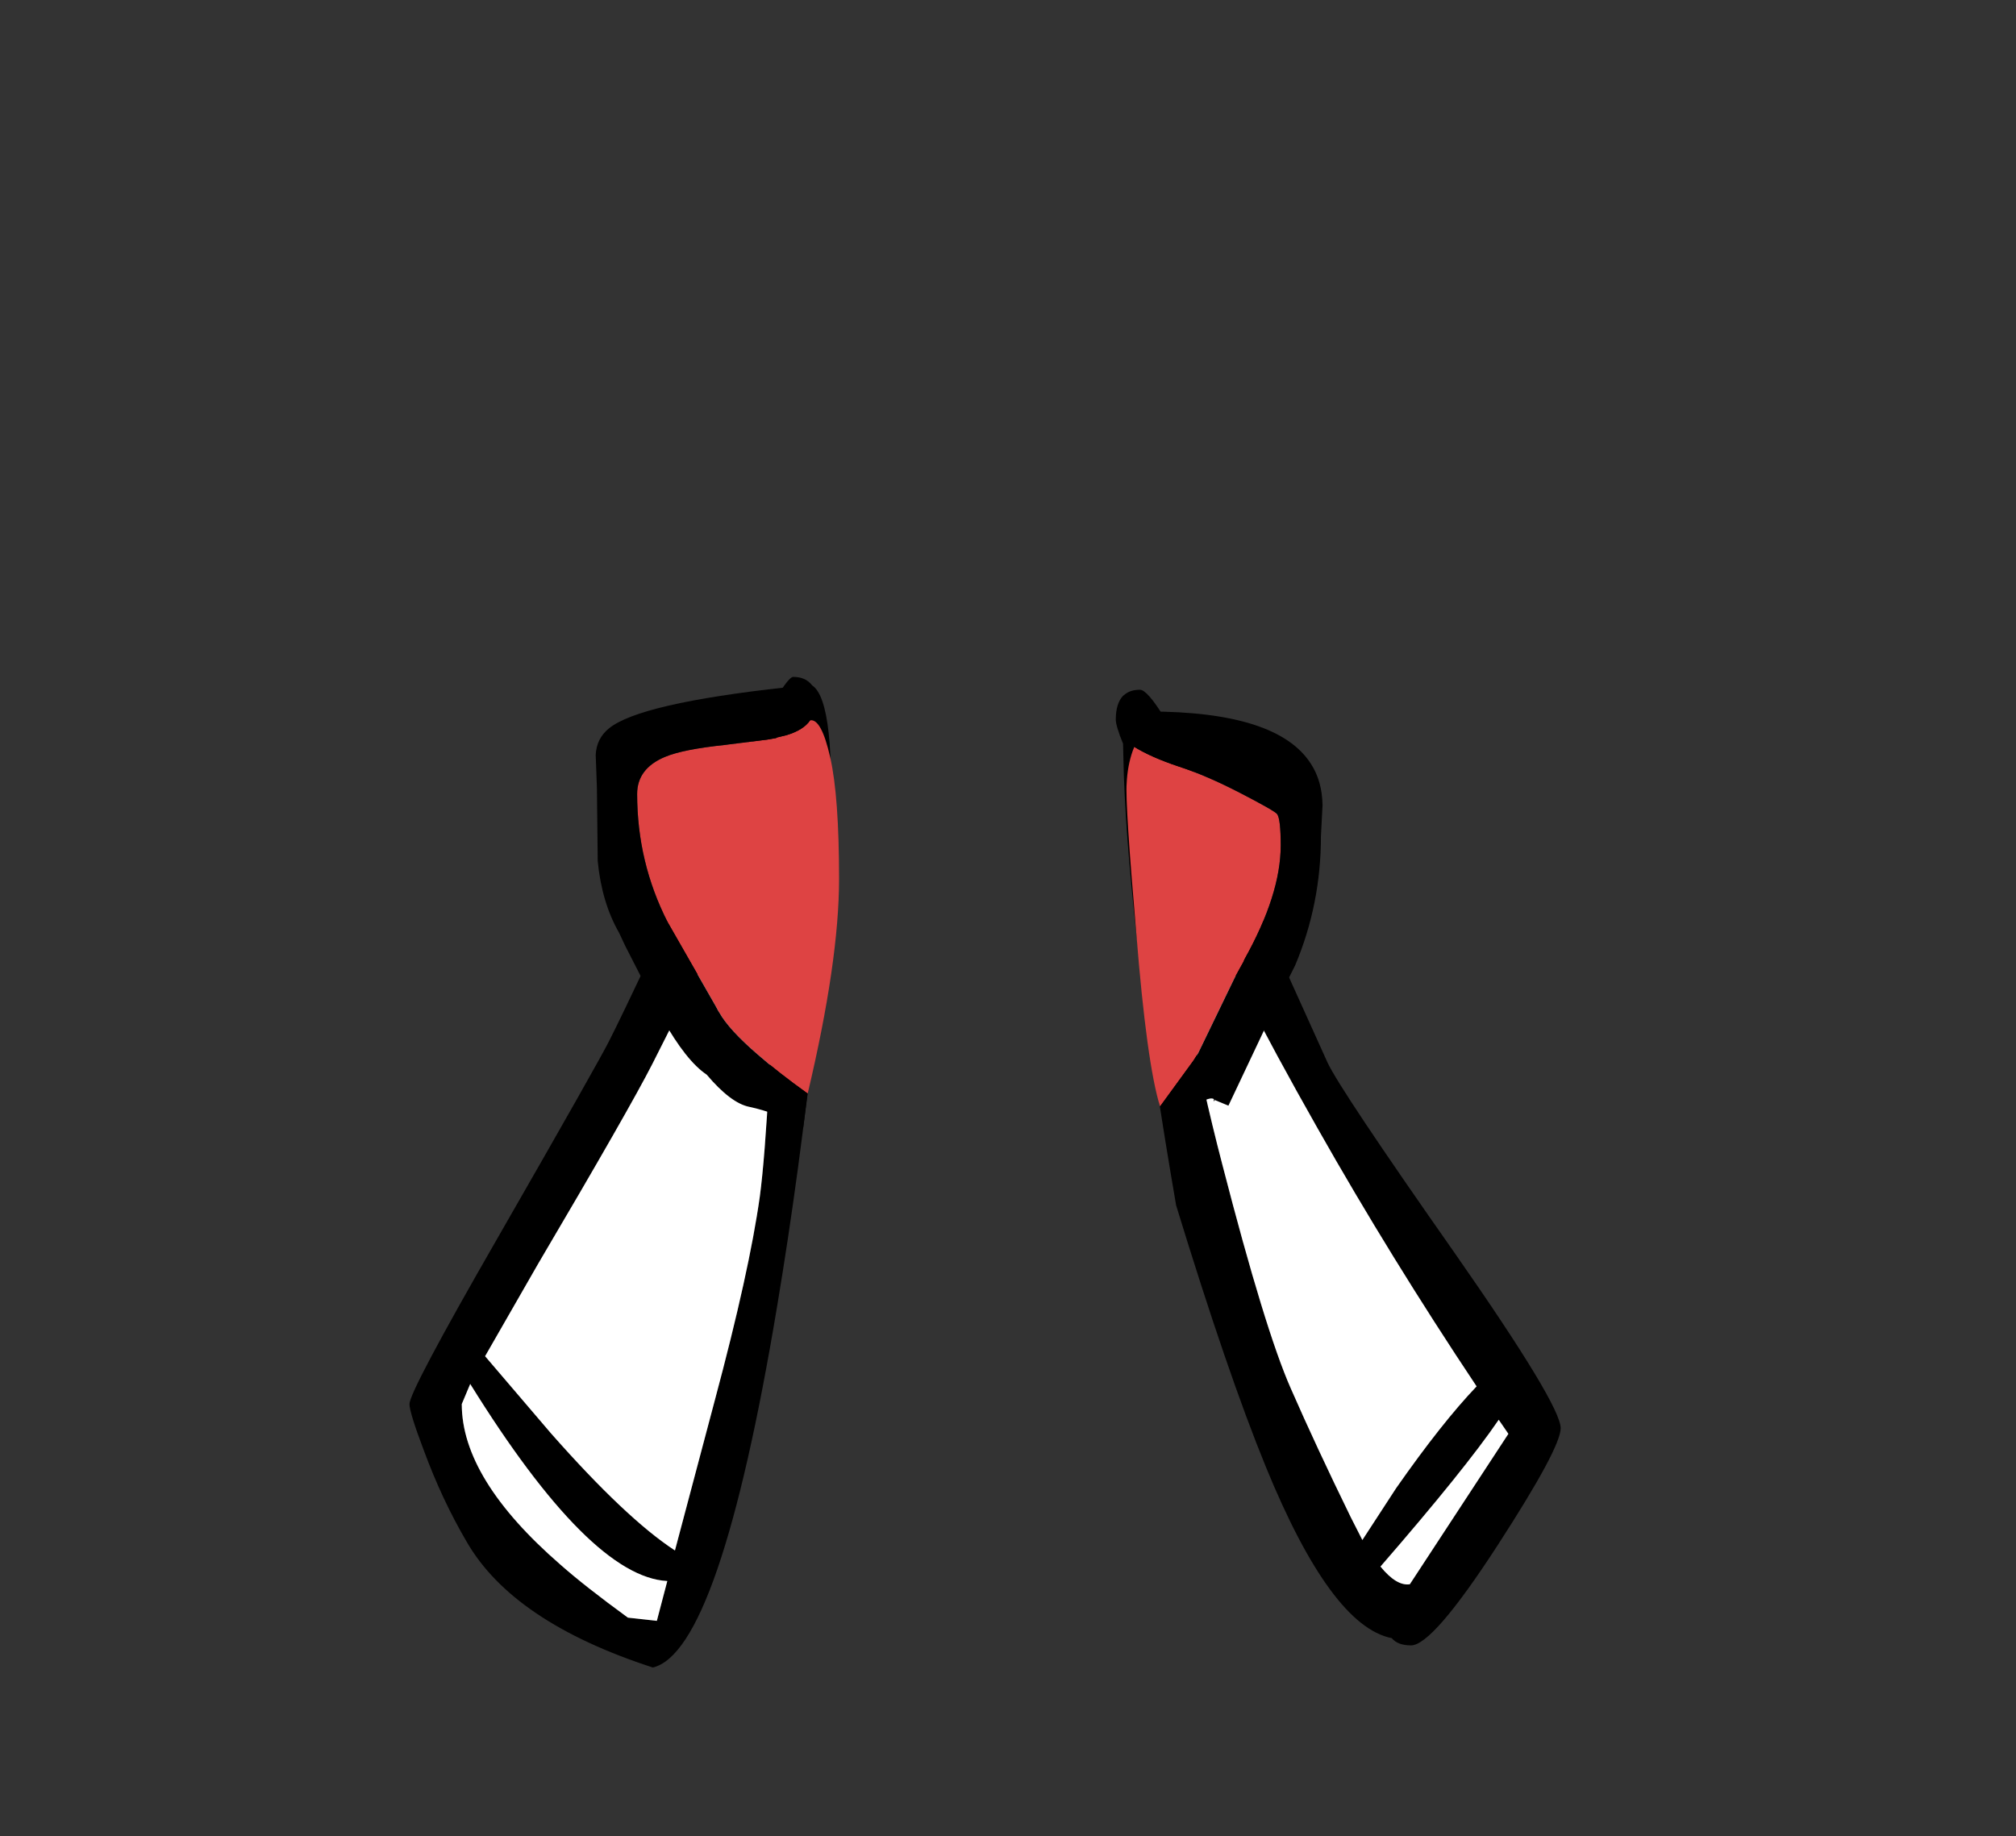 <?xml version="1.0" encoding="UTF-8" standalone="no"?>
<svg xmlns:xlink="http://www.w3.org/1999/xlink" height="228.25px" width="250.6px" xmlns="http://www.w3.org/2000/svg">
  <rect width="100%" height="100%" fill="#333333" stroke="none"/>
  <g transform="matrix(1, 0, 0, 1, 130.7, 221.95)">
    <use height="123.15" transform="matrix(1.0, 0.0, 0.0, 1.0, -79.8, -137.8)" width="143.1" xlink:href="#shape0"/>
  </g>
  <defs>
    <g id="shape0" transform="matrix(1, 0, 0, 1, 79.8, 137.8)">
      <path d="M14.0 -132.8 L14.95 -131.2 Q17.55 -126.65 21.65 -117.9 L34.3 -89.9 Q35.8 -86.6 50.25 -66.0 63.3 -47.3 63.3 -44.4 63.3 -41.95 55.5 -29.9 47.4 -17.4 44.7 -17.4 43.05 -17.4 42.3 -18.3 34.75 -19.8 26.65 -39.6 21.9 -51.2 15.5 -72.1 9.75 -105.4 9.0 -125.5 L8.9 -129.5 Q8.0 -131.7 8.0 -132.5 8.0 -134.5 8.9 -135.45 L9.1 -135.6 Q9.8 -136.2 11.0 -136.2 11.9 -136.2 14.0 -132.8 M15.55 -110.4 Q15.9 -97.7 21.25 -77.15 26.55 -56.6 29.75 -49.35 32.9 -42.15 37.2 -33.35 L38.65 -30.5 42.85 -36.95 Q48.55 -45.1 52.85 -49.6 42.15 -65.65 33.1 -81.65 22.35 -100.6 17.25 -112.75 15.1 -123.1 15.55 -110.4 M56.8 -43.7 L55.6 -45.45 Q51.4 -39.3 40.9 -27.2 42.9 -24.75 44.55 -25.0 L56.8 -43.7 M-27.6 -116.9 Q-27.6 -110.85 -29.35 -94.7 -31.3 -76.3 -34.1 -59.55 -41.25 -16.6 -49.55 -14.65 -66.95 -20.3 -72.7 -30.3 -75.75 -35.5 -78.0 -41.6 -79.8 -46.35 -79.8 -47.4 -79.8 -49.0 -68.9 -67.95 -56.15 -90.15 -54.9 -92.7 -51.95 -98.55 -42.15 -119.65 -33.5 -137.8 -32.1 -137.8 -30.55 -137.8 -29.75 -136.75 -26.7 -134.75 -27.6 -116.9 M-33.75 -121.75 Q-38.8 -111.0 -49.6 -89.7 -52.45 -84.1 -63.8 -64.85 L-70.4 -53.35 -62.2 -43.75 Q-52.85 -33.15 -46.8 -29.2 L-41.85 -47.85 Q-37.55 -63.9 -36.25 -73.2 -35.0 -82.55 -34.1 -113.35 L-33.75 -121.75 M-61.05 -27.45 Q-58.0 -24.75 -52.65 -20.85 L-49.05 -20.45 -47.75 -25.4 Q-57.35 -25.9 -72.25 -49.9 L-73.3 -47.4 Q-73.3 -38.1 -61.05 -27.45" fill="#000000" fill-rule="evenodd" stroke="none"/>
      <path d="M56.8 -43.7 L44.55 -25.0 Q42.9 -24.75 40.9 -27.2 51.4 -39.3 55.6 -45.45 L56.8 -43.7 M15.55 -110.4 Q15.1 -123.1 17.25 -112.75 22.35 -100.6 33.1 -81.65 42.15 -65.65 52.85 -49.6 48.55 -45.1 42.85 -36.95 L38.65 -30.5 37.2 -33.35 Q32.9 -42.15 29.75 -49.35 26.55 -56.6 21.25 -77.15 15.9 -97.7 15.55 -110.4 M-61.05 -27.45 Q-73.3 -38.1 -73.3 -47.4 L-72.25 -49.9 Q-57.35 -25.9 -47.75 -25.4 L-49.05 -20.45 -52.65 -20.85 Q-58.0 -24.75 -61.05 -27.45 M-33.75 -121.75 L-34.1 -113.35 Q-35.0 -82.55 -36.25 -73.2 -37.55 -63.9 -41.85 -47.85 L-46.8 -29.2 Q-52.85 -33.15 -62.2 -43.75 L-70.4 -53.35 -63.8 -64.85 Q-52.45 -84.1 -49.6 -89.7 -38.8 -111.0 -33.75 -121.75" fill="#ffffff" fill-rule="evenodd" stroke="none"/>
      <path d="M13.5 -84.4 Q11.85 -89.7 10.55 -105.9 9.15 -122.1 9.35 -124.55 9.45 -126.75 10.1 -128.6 L10.3 -129.1 Q12.4 -127.8 15.85 -126.65 19.25 -125.55 23.5 -123.35 27.75 -121.15 28.05 -120.75 28.5 -120.15 28.5 -116.85 28.5 -110.75 24.0 -102.7 L23.85 -102.35 23.35 -101.45 22.75 -100.35 18.25 -91.05 17.65 -90.1 13.5 -84.4 M-30.3 -86.0 Q-34.0 -88.65 -36.5 -90.85 -40.1 -93.95 -41.3 -96.1 L-41.4 -96.25 -41.75 -96.9 -47.7 -107.3 Q-51.5 -114.75 -51.5 -123.25 -51.5 -126.4 -48.05 -127.85 -45.8 -128.8 -40.5 -129.35 L-40.15 -129.4 -35.35 -130.0 -34.2 -130.2 -34.2 -130.25 -32.95 -130.55 Q-30.8 -131.2 -30.0 -132.4 -28.6 -132.65 -27.5 -127.8 -26.4 -122.95 -26.4 -112.7 -26.4 -102.45 -30.3 -86.0" fill="#de4343" fill-rule="evenodd" stroke="none"/>
      <path d="M13.5 -84.4 L17.65 -90.1 18.25 -91.05 22.75 -100.35 23.35 -101.45 23.85 -102.35 24.0 -102.7 Q28.5 -110.75 28.5 -116.85 28.5 -120.15 28.05 -120.75 27.75 -121.15 23.5 -123.35 19.25 -125.55 15.85 -126.65 12.4 -127.8 10.3 -129.1 L8.5 -130.5 Q10.2 -133.5 12.0 -133.5 28.1 -133.5 32.25 -127.0 33.65 -124.85 33.7 -121.85 L33.5 -118.0 Q33.5 -109.55 30.3 -101.95 L29.4 -100.15 22.0 -84.5 20.3 -85.2 20.15 -85.0 20.2 -85.3 Q19.5 -85.9 15.35 -82.75 14.6 -83.2 13.5 -84.4 M15.4 -82.75 Q17.1 -83.2 15.6 -82.75 L15.4 -82.75 M-30.3 -86.0 L-30.85 -81.8 Q-34.25 -83.65 -37.55 -84.35 -39.85 -84.8 -42.85 -88.35 -45.4 -90.05 -48.35 -95.3 L-53.0 -104.4 -53.75 -106.0 Q-55.9 -109.75 -56.4 -114.9 L-56.5 -124.0 -56.65 -128.1 Q-56.55 -130.15 -55.0 -131.4 -51.2 -134.5 -33.0 -136.5 L-30.0 -136.0 Q-29.5 -136.6 -29.5 -134.1 L-29.5 -134.0 Q-29.5 -133.15 -30.0 -132.4 -30.8 -131.2 -32.95 -130.55 L-34.2 -130.25 -34.2 -130.2 -35.35 -130.0 -40.15 -129.4 -40.5 -129.35 Q-45.8 -128.8 -48.05 -127.85 -51.5 -126.4 -51.5 -123.25 -51.5 -114.75 -47.7 -107.3 L-41.75 -96.9 -41.4 -96.25 -41.3 -96.1 Q-40.1 -93.95 -36.5 -90.85 -34.0 -88.65 -30.3 -86.0" fill="#000000" fill-rule="evenodd" stroke="none"/>
    </g>
  </defs>
</svg>

